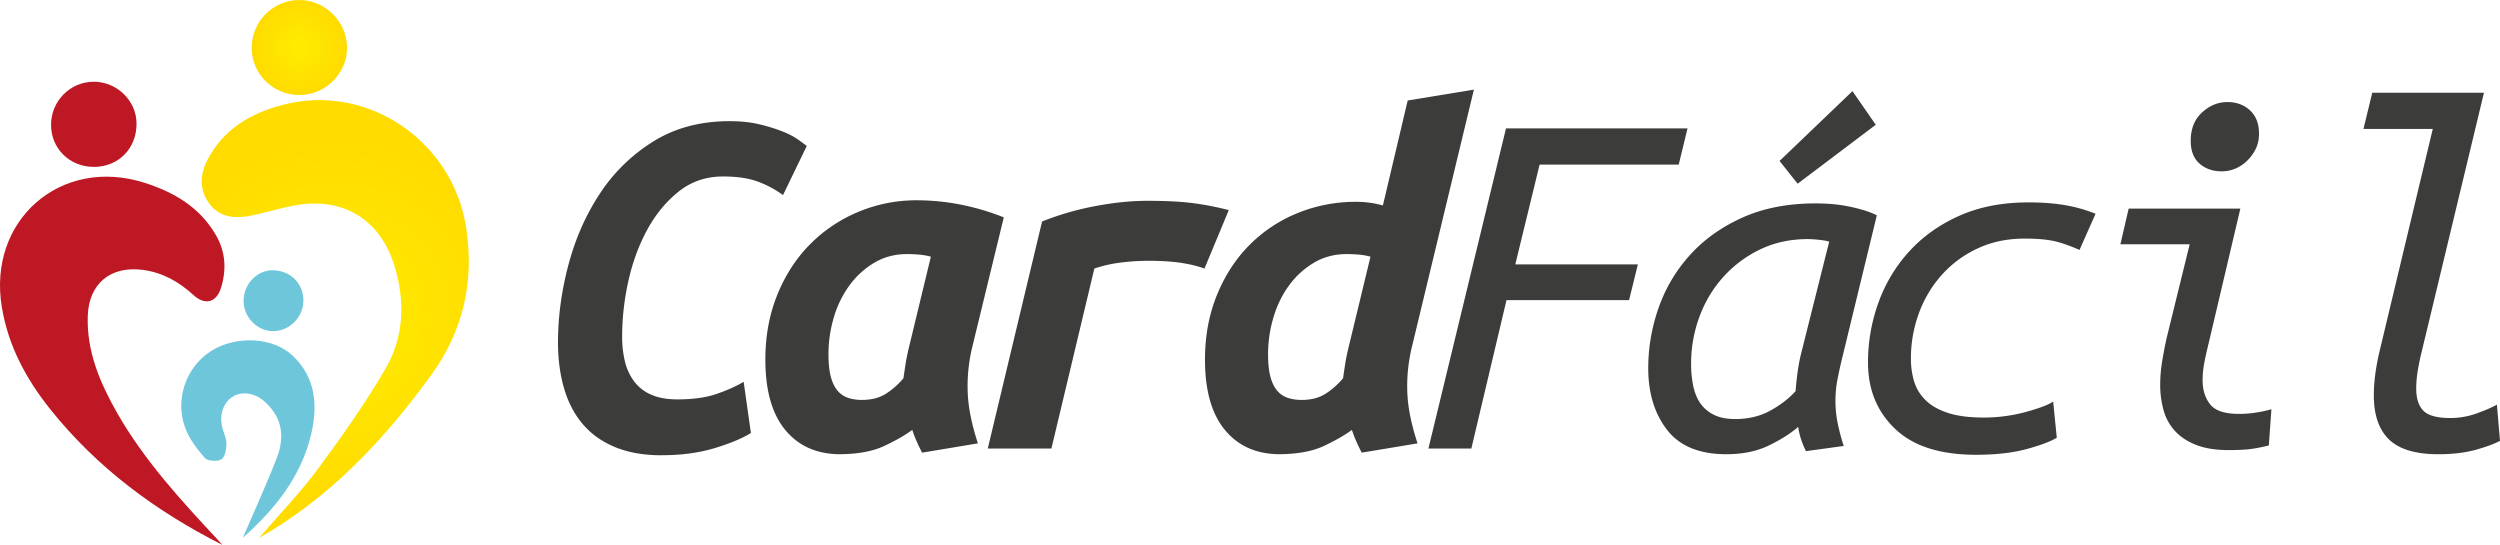 <svg xmlns="http://www.w3.org/2000/svg" xmlns:xlink="http://www.w3.org/1999/xlink" viewBox="0 0 4308.45 939.03"><defs><style>.cls-1{fill:url(#Gradiente_sem_nome_24);}.cls-2{fill:#bd1823;}.cls-3{fill:#6ec6da;}.cls-4{fill:url(#Gradiente_sem_nome_24-2);}.cls-5{fill:#3c3c3b;}</style><radialGradient id="Gradiente_sem_nome_24" cx="577.69" cy="549.71" r="312.49" gradientUnits="userSpaceOnUse"><stop offset="0" stop-color="#ffed00"/><stop offset="1" stop-color="#ffdb00"/></radialGradient><radialGradient id="Gradiente_sem_nome_24-2" cx="515.88" cy="81.89" r="82.04" xlink:href="#Gradiente_sem_nome_24"/></defs><g id="Camada_2" data-name="Camada 2"><g id="Camada_1-2" data-name="Camada 1"><path class="cls-1" d="M446.42,927c35.71-41.41,71-77.69,100.79-118,41.48-56.07,82-113.31,117.12-173.48,31.77-54.5,34.12-115.31,15.76-176.31-23.87-79.29-86.59-119.34-168.32-105.85-22.93,3.78-45.37,10.54-68,15.84-5.83,1.37-11.69,2.62-17.6,3.54-26,4.06-49.64.23-66-22.64-16.9-23.61-15.69-49.11-3.06-73.82,27.54-53.85,75.49-81.56,131.37-95.91,145.09-37.25,291.8,62.24,314.91,212.13,14.39,93.39-5.1,178.05-61.13,255.07C667.86,749.7,583.59,841.29,476,909.37c-8.66,5.48-17.61,10.5-29.54,17.58"/><path class="cls-2" d="M383.17,939C268,880.76,167,805.88,86.73,705.42,45.11,653.33,14.19,596.25,3.09,528.87c-24.62-149.46,101.72-260,246.41-213.73,50.72,16.2,94.8,42.13,122.59,90,16.79,28.94,18.42,59.47,8.88,90.68-7.77,25.38-27.55,31-47.27,12.91-25.25-23.14-53.26-39.12-87.81-43.62-55-7.16-92.61,23.4-94.61,78.81-2.23,61.64,21.07,116,50.72,167.9,46.58,81.55,109.68,150.25,173.31,218.41,2.68,2.87,5.25,5.85,7.86,8.78"/><path class="cls-3" d="M418.48,926.75c19.68-45.82,41.14-92.23,59.43-139.87,8.9-23.18,10-49.73-2.94-71.88-8.11-13.89-21.88-28.4-36.4-33.84-34.85-13.06-63.26,14.94-56.2,52.49,1.95,10.4,7.77,20.45,7.88,30.71.09,9.44-2.39,23.28-8.71,27.22-6.81,4.26-23.77,3.12-28.63-2.41-13.66-15.55-27-33.27-34-52.48C301,687.4,321.26,632,363.51,605.1c42.95-27.31,107-24.64,141.51,8.46,39.34,37.71,42.91,85.7,31.07,135.35-17.73,74.34-64,130.17-117.61,177.84"/><path class="cls-4" d="M516.13,163.77c-45.15,0-81.7-35.52-82.44-80.23C432.94,38.11,469.92.25,515.28,0c45.13-.25,82.76,37.29,82.8,82.59,0,44.07-37.37,81.14-82,81.18"/><path class="cls-2" d="M161.82,287.6c-41.78.1-74-31.66-73.84-72.75.17-40.9,33.11-74,73.6-74,39.86,0,73.35,32.52,73.72,71.6.42,43.14-30.81,75.1-73.48,75.2"/><path class="cls-3" d="M419.8,517.53c.59-29.14,24.41-52.89,51.92-51.77,29.81,1.21,51.5,23.53,51.17,52.61-.33,28.52-23.93,52.18-52.14,52.28-27.78.09-51.52-24.66-50.95-53.12"/><path class="cls-5" d="M1139.9,784.59q-45.45,0-79.32-13.82t-55.71-39.22Q983,706.16,972.34,670.06t-10.7-79.77q0-66.85,18.27-135t54.82-123A296.6,296.6,0,0,1,1127,243.13q55.69-34.31,130.58-34.32,28.52,0,50.81,5.35a295.66,295.66,0,0,1,39.21,12q16.92,6.68,27.63,14.26t15.15,11.14l-41,84.67a175.31,175.31,0,0,0-41.9-22.73q-24.07-9.35-61.5-9.36-43.68,0-76.2,25.85t-54.38,66q-21.84,40.1-32.53,88.68a440.9,440.9,0,0,0-10.69,94.92,180,180,0,0,0,4.9,43.67,93.51,93.51,0,0,0,16,34.32,72.62,72.62,0,0,0,29.42,22.72q18.26,8,45,8,41,0,68.63-9.79T1281.61,658l12.48,88.25q-23.19,14.25-63.28,26.28t-90.91,12"/><path class="cls-5" d="M1445.61,782.8q-58.81-.9-92.69-42.33T1319,619.7q0-60.6,20.5-111.41t56.16-86.9A254.18,254.18,0,0,1,1479,365.24a258.23,258.23,0,0,1,101.16-20.06,395.07,395.07,0,0,1,74,7.13,422.24,422.24,0,0,1,75.76,22.28l-55.27,227.29a303.26,303.26,0,0,0-5.34,31.63,276,276,0,0,0-1.78,31.65,255.29,255.29,0,0,0,4.9,50.36,401.44,401.44,0,0,0,12.92,48.57l-96.26,16c-1.2-2.39-2.68-5.35-4.45-8.92s-3.57-7.42-5.36-11.58-3.27-7.87-4.45-11.15-2.09-5.79-2.67-7.57q-17.84,13.38-48.14,27.63t-78.43,14.25m40.11-93.58q24.94,0,41.89-11.14A131.37,131.37,0,0,0,1557,651.79q1.79-12.48,3.57-24.07t5.34-26.74l38.34-158.64a113.85,113.85,0,0,0-20.5-3.57q-10.71-.88-20.51-.89-31.2,0-56.15,14.71a143.5,143.5,0,0,0-42.78,38.76,177.79,177.79,0,0,0-27.19,55.26,222.23,222.23,0,0,0-9.35,64.18q0,23.19,4,38.32t11.58,24.07a40.24,40.24,0,0,0,18.27,12.47,75.58,75.58,0,0,0,24.07,3.57"/><path class="cls-5" d="M2075.76,462.83q-16.94-6.22-40.11-9.8t-57-3.57a379.14,379.14,0,0,0-47.68,3.12,223.07,223.07,0,0,0-45,10.25l-74,310.17H1702.31l93.58-391.27a486,486,0,0,1,90.47-26.3q48.57-9.36,91.36-9.36,49.89,0,81.55,4.46a498.27,498.27,0,0,1,58.38,11.59Z"/><path class="cls-5" d="M2432.27,601.88a305.92,305.92,0,0,0-5.34,31.63,276,276,0,0,0-1.78,31.65,255.29,255.29,0,0,0,4.9,50.36A399.65,399.65,0,0,0,2443,764.09l-96.27,16c-1.2-2.39-2.68-5.35-4.45-8.92s-3.57-7.42-5.35-11.58-3.28-7.87-4.46-11.15-2.09-5.79-2.67-7.57q-17.84,13.38-48.14,27.63t-78.43,14.25q-58.82-.9-92.69-42.33T2076.65,619.7q0-60.6,20.5-111t55.71-86a247.52,247.52,0,0,1,82.89-55.27,263.57,263.57,0,0,1,101.16-19.61,171.44,171.44,0,0,1,46.34,6.24L2426,173.16l114.08-18.71Zm-188.95,87.34q24.94,0,41.89-11.14a131.42,131.42,0,0,0,29.42-26.29q1.77-12.48,3.56-24.07t5.35-26.74l38.33-158.64a113.85,113.85,0,0,0-20.5-3.57q-10.71-.88-20.51-.89-31.2,0-56.15,14.71a143.5,143.5,0,0,0-42.78,38.76q-17.83,24.07-27.19,55.26a222.23,222.23,0,0,0-9.35,64.18q0,23.19,4,38.32T2201,673.18a40.14,40.14,0,0,0,18.27,12.47,75.51,75.51,0,0,0,24.06,3.57"/><polygon class="cls-5" points="2461.69 773 2595.39 221.29 2908.23 221.29 2893.08 283.68 2653.32 283.68 2611.42 455.7 2822.66 455.7 2807.52 517.2 2596.27 517.2 2535.67 773 2461.69 773"/><path class="cls-5" d="M3112.33,777.45a157.27,157.27,0,0,1-8-19.15,121.12,121.12,0,0,1-5.35-22.73q-17.84,16-49.46,31.63t-74.44,15.6q-69.51,0-102-41.88t-32.53-106.06a312.41,312.41,0,0,1,17.84-104.29,266.19,266.19,0,0,1,53.92-90.91q36.09-40.11,90.46-64.62t126.56-24.51c7.14,0,15.29.3,24.51.89a235.48,235.48,0,0,1,28.07,3.56q14.25,2.68,28.08,6.69a145.93,145.93,0,0,1,24.52,9.36l-60.61,249.56q-4.47,18.72-7.58,35.21a188.49,188.49,0,0,0-3.12,35.2,192.35,192.35,0,0,0,3.56,37,359.12,359.12,0,0,0,10.7,40.57Zm-122.11-55.24q33.87,0,60.16-14.27t44.12-33.87q.89-13.38,3.13-30.31a321.65,321.65,0,0,1,5.78-32.08l49-195.2q-4.47-1.77-16.94-3.11a193,193,0,0,0-19.6-1.34q-45.45,0-82.45,17.82a203,203,0,0,0-63.73,47.69,211,211,0,0,0-41,68.62,232.07,232.07,0,0,0-14.26,80.67,188.38,188.38,0,0,0,3.57,37.88q3.55,17.38,12,29.86a60.92,60.92,0,0,0,23.17,20q14.7,7.59,37,7.59m242.44-507.15-134.6,101.6-31.18-39.22,125.66-120.33Z"/><path class="cls-5" d="M3219.29,625.05a300.89,300.89,0,0,1,18.27-104.29A262.15,262.15,0,0,1,3291,432.53q35.21-38.31,86.45-61t118.1-22.73q36.55,0,64.18,4.9a256.13,256.13,0,0,1,51.7,14.7l-27.64,62.39a263.12,263.12,0,0,0-36.1-13.37q-20.94-6.22-58.38-6.23-45.45,0-82,17.38a189.7,189.7,0,0,0-61.94,46.34,204.74,204.74,0,0,0-38.77,66,224.89,224.89,0,0,0-13.36,77.09,137.44,137.44,0,0,0,5.34,38.78,75.5,75.5,0,0,0,19.6,32.53q14.25,14.26,38.77,22.28t62,8a269.72,269.72,0,0,0,38.33-2.67,272.87,272.87,0,0,0,34.75-7.13q16-4.46,28.08-8.92t18.27-8.91l6.24,62.4q-16,9.81-52.14,19.6t-86.9,9.81q-92.71,0-139.48-44.56t-46.8-114.09"/><path class="cls-5" d="M3806.65,590.29q-4.47,17.84-7.58,33.86a162.56,162.56,0,0,0-3.12,31.2q0,25,12.93,41.45t49.47,16.49a187.3,187.3,0,0,0,29.41-2.24,220.37,220.37,0,0,0,26.74-5.78l-4.45,62.38q-6.26,1.8-22.74,4.9t-46.79,3.12q-33,0-55.7-8.9t-36.55-24.07a87.05,87.05,0,0,1-19.6-35.65,162.64,162.64,0,0,1-5.81-44.57,243.93,243.93,0,0,1,3.12-38.33q3.14-19.59,7.59-40.1l40.1-163.11H3654.23l14.27-61.49H3861Zm22.28-295q-23.19,0-38.33-13.37t-15.15-39.22q0-31.19,19.61-49t43.67-17.82q23.17,0,38.78,14.26t15.59,40.1q0,15.17-5.79,26.75a73.83,73.83,0,0,1-15.15,20.5,64.11,64.11,0,0,1-20.5,13.36,60.61,60.61,0,0,1-22.73,4.46"/><path class="cls-5" d="M4192.59,222.18H4073.16l15.14-62.39h192.52L4173.87,604.55q-4.47,17.84-7.13,34.31a192.05,192.05,0,0,0-2.67,30.75q0,25.86,12.47,38.33t46.35,12.48a133.26,133.26,0,0,0,45.46-8q22.26-8,34.76-15.15l5.34,62.4q-12.49,7.14-40.55,15.15t-65.51,8q-58.83,0-85.12-25.4T4091,681.2q0-36.54,11.58-82.89Z"/></g></g></svg>